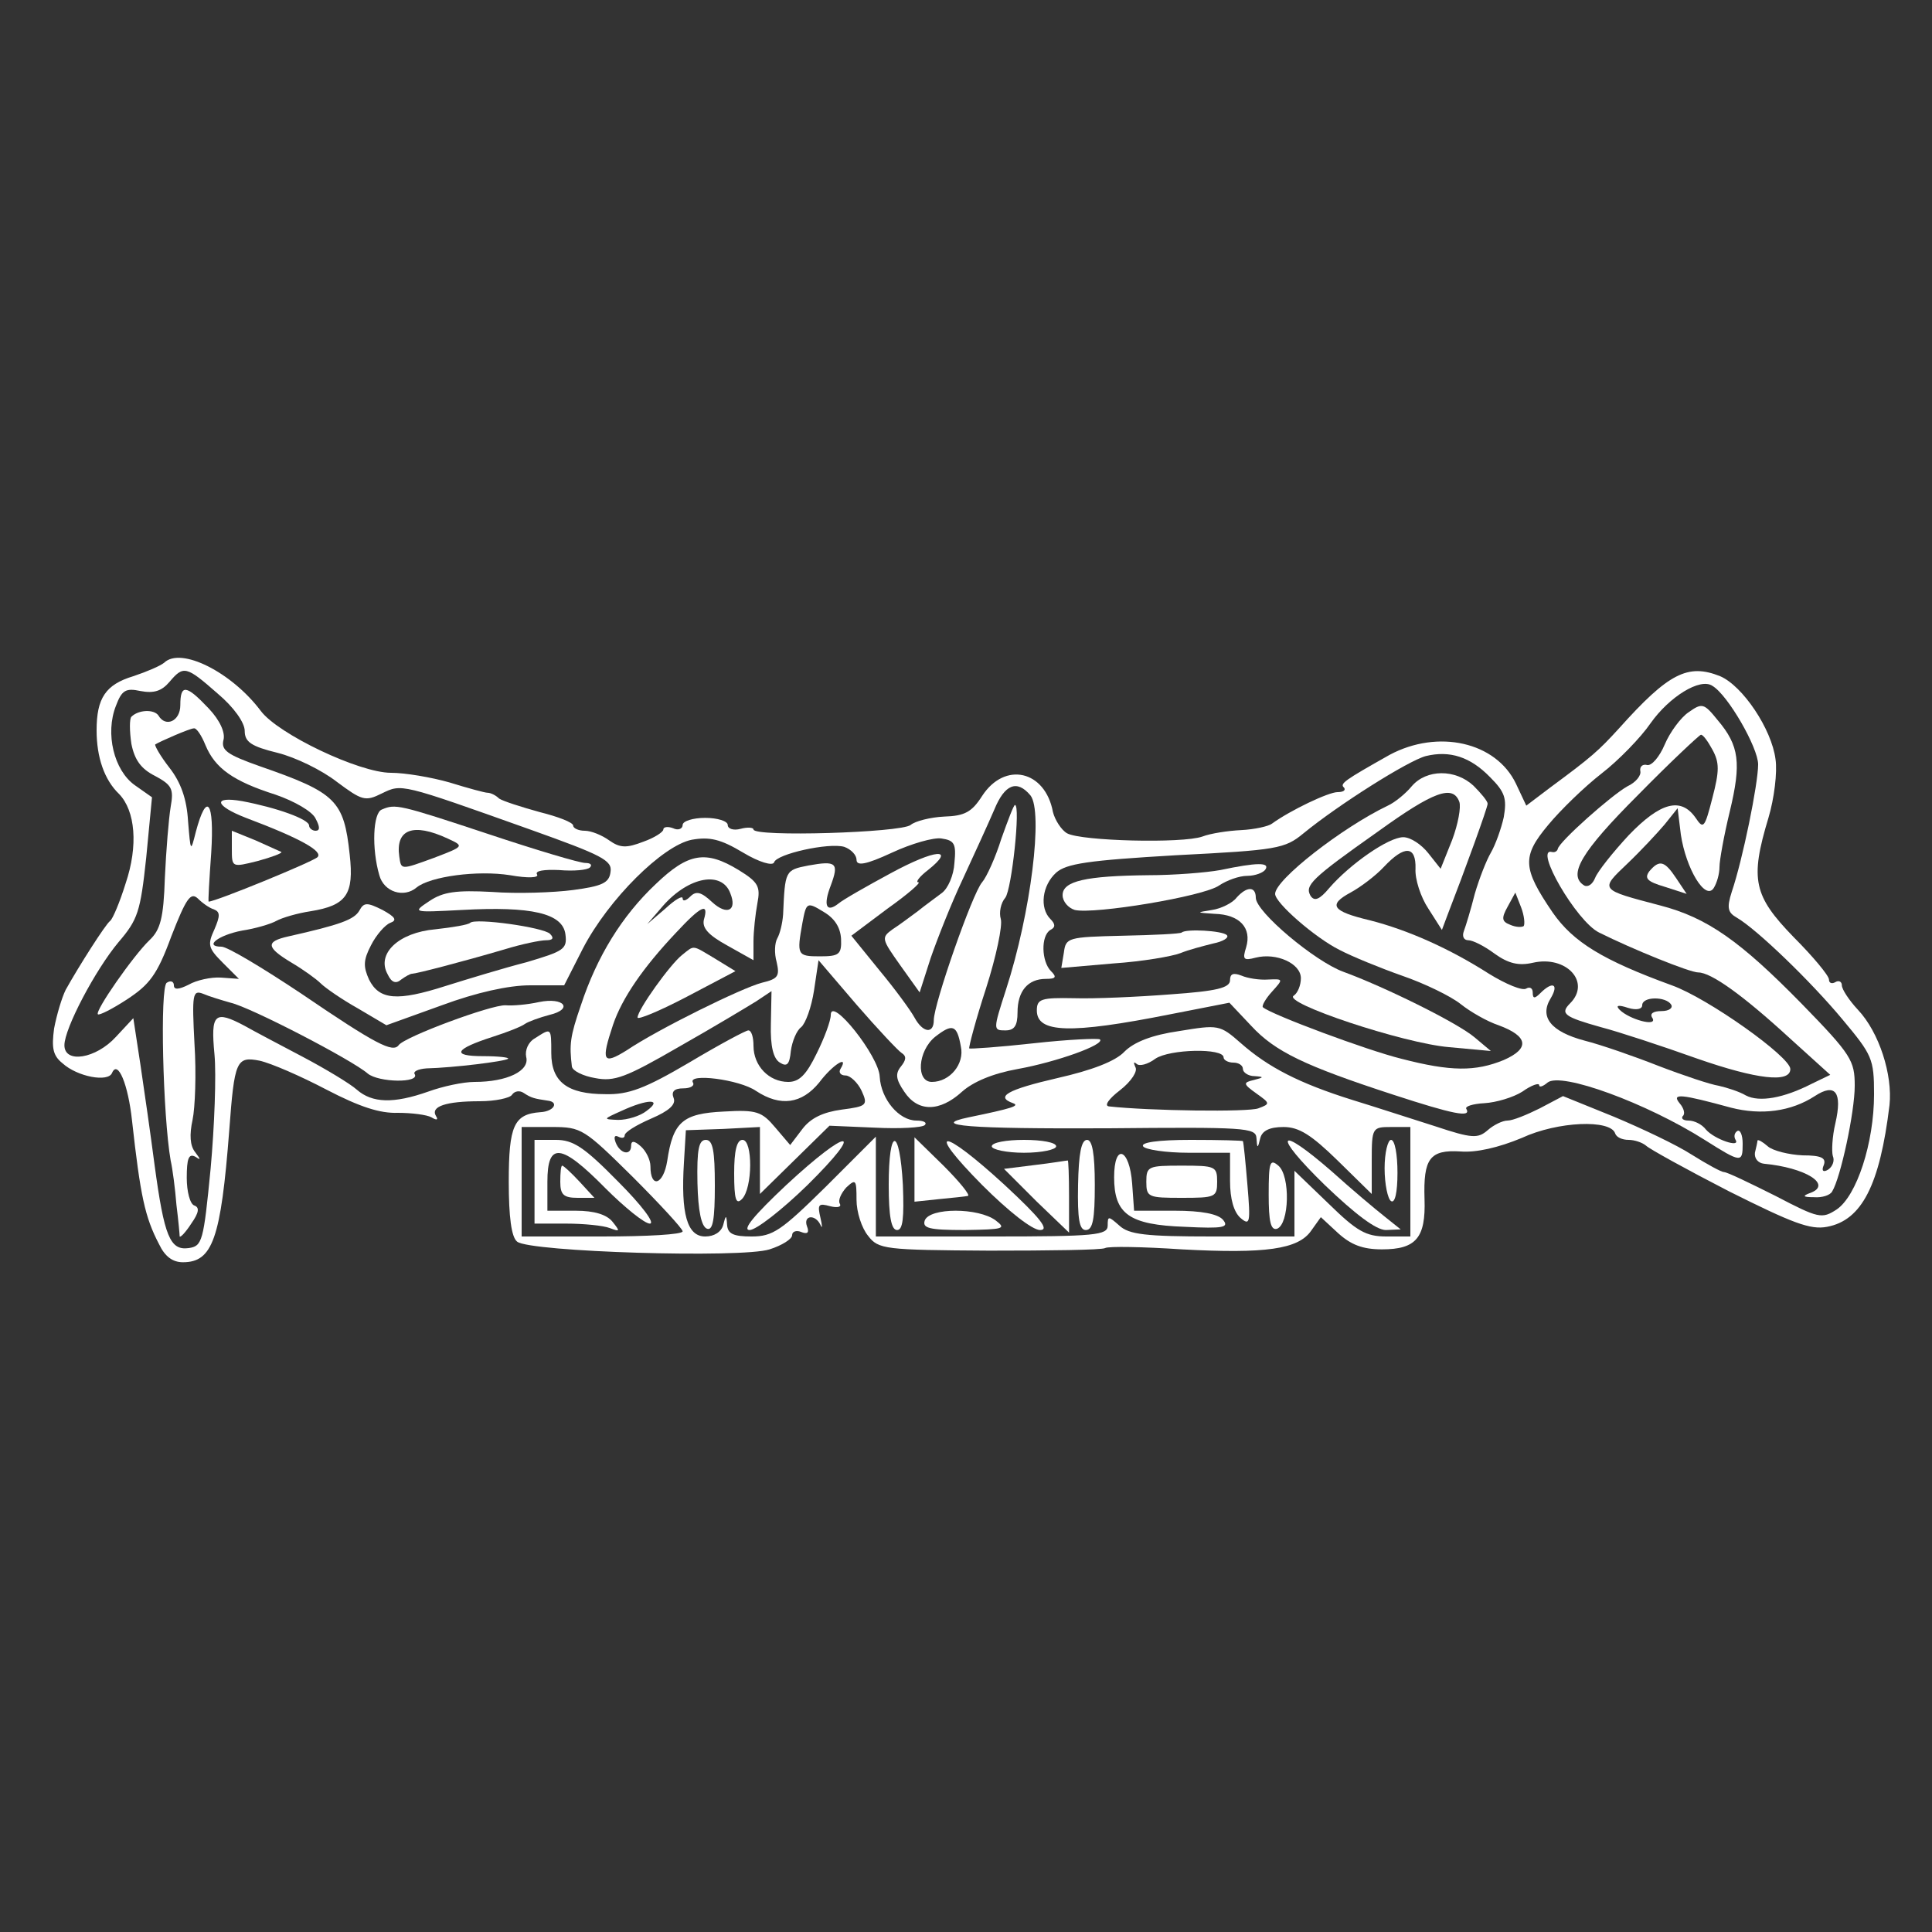 <?xml version="1.0" standalone="no"?>
<!DOCTYPE svg PUBLIC "-//W3C//DTD SVG 20010904//EN"
 "http://www.w3.org/TR/2001/REC-SVG-20010904/DTD/svg10.dtd">
<svg version="1.0" xmlns="http://www.w3.org/2000/svg"
 width="300pt" height="300pt" viewBox="0 0 300 300"
 preserveAspectRatio="xMidYMid meet">
<rect x="0" y="0" width="300" height="300" fill="#333333" stroke="none"/>
<g transform="translate(0,300) scale(0.1,-0.1)"
fill="#ffffff" stroke="none">
<path d="M255 1971 c-6 -5 -27 -14 -48 -21 -43 -13 -57 -34 -57 -84 0 -42 12
-77 35 -99 25 -26 30 -80 10 -139 -9 -29 -20 -55 -24 -58 -7 -5 -49 -71 -69
-107 -6 -12 -14 -39 -18 -60 -4 -30 -2 -42 13 -54 23 -21 71 -30 77 -15 9 21
25 -18 31 -74 13 -117 20 -150 42 -192 9 -19 21 -28 37 -28 46 0 59 36 72 205
8 108 11 115 47 108 18 -4 64 -24 104 -45 52 -27 83 -37 111 -36 21 0 45 -3
52 -7 8 -5 11 -4 7 2 -9 15 16 23 68 23 24 0 47 5 50 10 4 6 12 7 18 3 12 -8
17 -9 37 -12 19 -2 10 -17 -11 -18 -41 -3 -49 -21 -49 -108 0 -54 4 -86 13
-93 19 -16 349 -26 392 -12 19 6 35 16 35 22 0 6 7 8 14 5 10 -4 13 -1 9 9 -6
17 13 19 21 2 3 -7 3 -2 0 11 -5 21 -3 23 15 18 12 -3 18 -1 15 4 -3 5 2 16
10 25 15 14 16 12 16 -19 0 -19 8 -44 18 -56 16 -21 26 -22 188 -23 94 0 175
1 180 4 5 3 59 2 119 -2 130 -7 181 0 201 29 l15 21 27 -25 c20 -18 38 -25 68
-25 53 0 68 18 66 78 -2 63 8 77 56 74 24 -2 59 6 95 21 56 26 138 29 145 7 2
-6 11 -10 21 -10 9 0 21 -4 27 -9 5 -5 63 -37 129 -71 98 -49 126 -60 152 -55
54 10 82 65 97 189 5 47 -16 113 -49 148 -14 15 -25 32 -25 38 0 6 -5 8 -10 5
-5 -3 -10 -2 -10 4 0 6 -25 36 -55 66 -62 64 -68 89 -39 185 9 30 14 71 11 91
-6 47 -51 114 -86 129 -50 20 -80 5 -157 -81 -32 -35 -42 -44 -107 -92 l-37
-28 -16 34 c-31 65 -121 85 -196 45 -71 -40 -78 -45 -71 -51 3 -4 -1 -7 -10
-7 -14 0 -73 -28 -102 -49 -5 -4 -27 -9 -48 -10 -20 -1 -47 -5 -60 -10 -31
-11 -188 -7 -210 5 -9 5 -19 21 -22 33 -12 65 -75 79 -110 25 -16 -25 -27 -31
-59 -32 -21 -1 -45 -7 -52 -13 -15 -12 -244 -19 -244 -7 0 3 -9 4 -20 1 -11
-3 -20 0 -20 6 0 6 -16 11 -35 11 -19 0 -35 -5 -35 -11 0 -6 -7 -9 -15 -5 -8
3 -15 2 -15 -2 0 -4 -14 -13 -31 -19 -26 -10 -36 -10 -53 2 -11 8 -28 15 -38
15 -10 0 -18 4 -18 8 0 5 -24 14 -52 21 -29 8 -57 17 -63 21 -5 5 -13 9 -18 9
-4 0 -30 7 -59 16 -28 8 -69 15 -91 15 -49 0 -175 60 -202 96 -45 60 -124 100
-150 75z m83 -48 c25 -21 42 -45 42 -58 0 -17 10 -24 51 -34 28 -7 69 -27 92
-45 39 -29 44 -31 70 -18 31 15 28 16 230 -56 112 -40 128 -48 125 -66 -2 -17
-13 -22 -58 -28 -30 -4 -87 -6 -126 -3 -56 3 -76 0 -97 -14 -27 -18 -27 -18
50 -14 108 6 157 -5 161 -38 3 -23 -3 -26 -60 -43 -35 -9 -91 -26 -126 -37
-75 -24 -103 -22 -119 10 -9 20 -9 30 3 53 8 16 22 32 30 35 11 4 8 9 -12 20
-24 12 -29 12 -36 -1 -8 -14 -30 -22 -110 -40 -36 -8 -35 -17 5 -41 17 -10 38
-25 45 -32 7 -7 33 -25 58 -39 l44 -26 86 31 c54 20 104 31 137 31 l53 0 29
57 c40 77 124 160 169 169 28 5 45 1 80 -20 25 -15 46 -21 48 -15 4 13 85 31
109 24 11 -4 19 -13 19 -20 0 -10 14 -8 55 11 30 14 65 24 77 22 20 -3 23 -8
20 -38 -1 -19 -10 -40 -20 -47 -9 -7 -26 -19 -37 -28 -11 -8 -28 -21 -39 -28
-18 -13 -17 -15 12 -56 l30 -42 17 53 c10 29 32 85 50 123 18 39 40 87 49 108
16 39 35 47 56 22 20 -25 1 -182 -38 -302 -20 -62 -20 -63 -1 -63 14 0 19 7
19 28 0 33 16 52 44 52 16 0 17 3 8 12 -15 15 -16 55 -1 64 8 4 8 9 0 17 -17
17 -13 52 9 72 16 14 49 19 186 27 157 8 169 10 198 34 55 45 163 113 190 120
37 9 69 -1 100 -33 23 -23 26 -33 21 -62 -4 -18 -13 -43 -20 -55 -7 -12 -18
-40 -25 -64 -6 -24 -14 -50 -17 -58 -3 -8 0 -14 7 -14 7 0 25 -9 41 -21 21
-15 37 -19 59 -14 52 12 91 -30 58 -63 -16 -16 -9 -21 48 -37 27 -7 94 -29
150 -49 92 -32 144 -38 144 -16 0 19 -128 110 -184 130 -107 39 -153 67 -185
113 -47 69 -48 87 -7 136 19 23 56 59 83 80 26 20 61 56 76 78 29 41 77 71 96
58 24 -14 71 -96 71 -122 0 -30 -24 -148 -41 -198 -8 -25 -6 -32 8 -40 31 -18
115 -99 164 -158 46 -55 49 -61 49 -116 0 -76 -27 -158 -58 -179 -23 -15 -28
-14 -95 21 -40 20 -75 37 -80 37 -4 0 -26 12 -50 27 -23 15 -78 41 -121 59
l-79 32 -36 -19 c-20 -10 -42 -19 -50 -19 -8 0 -22 -7 -31 -15 -15 -13 -24
-13 -81 6 -35 11 -93 30 -129 41 -83 26 -131 51 -173 88 -33 29 -35 29 -96 19
-42 -6 -70 -17 -85 -32 -14 -15 -51 -29 -104 -41 -78 -18 -97 -29 -69 -39 11
-4 -1 -8 -69 -22 -62 -13 0 -18 216 -17 213 2 230 1 231 -15 1 -17 2 -17 6 0
3 11 14 17 36 17 24 0 43 -12 84 -52 l53 -52 0 52 c0 51 1 52 30 52 l30 0 0
-85 0 -85 -37 0 c-32 0 -46 8 -90 51 l-53 51 0 -51 0 -51 -127 0 c-104 0 -130
3 -145 17 -17 15 -18 15 -18 0 0 -15 -19 -17 -180 -17 l-180 0 0 77 0 78 -78
-78 c-69 -68 -82 -77 -115 -77 -28 0 -37 4 -38 18 -1 16 -2 16 -6 0 -3 -11
-14 -18 -28 -18 -28 0 -38 35 -33 115 l3 50 58 2 57 3 0 -52 0 -52 54 53 54
53 70 -3 c39 -2 74 0 78 4 4 4 -2 7 -13 7 -27 0 -55 33 -57 68 -1 32 -76 126
-76 96 0 -9 -10 -36 -22 -60 -16 -33 -27 -44 -44 -44 -30 0 -54 25 -54 56 0
13 -3 24 -8 24 -4 0 -45 -22 -92 -50 -68 -40 -94 -50 -130 -49 -59 0 -84 19
-84 64 0 40 0 39 -25 23 -11 -6 -16 -19 -14 -29 6 -22 -30 -39 -80 -39 -18 0
-50 -7 -72 -15 -54 -19 -87 -18 -111 3 -10 9 -48 32 -84 51 -36 19 -76 40 -90
48 -47 25 -53 19 -47 -44 3 -32 0 -112 -6 -178 -11 -113 -13 -120 -34 -123
-29 -4 -38 18 -53 129 -6 46 -16 116 -22 156 l-11 72 -27 -29 c-31 -34 -80
-42 -80 -13 0 26 48 117 84 160 30 35 34 47 43 131 l9 94 -27 19 c-32 23 -46
80 -29 123 9 24 15 28 38 23 21 -4 33 0 45 14 22 26 26 25 75 -18z m2028 -361
c-3 -2 -12 -2 -21 2 -13 5 -14 10 -4 28 l12 22 9 -23 c5 -13 6 -26 4 -29z
m229 -122 c3 -5 -3 -10 -15 -10 -13 0 -19 -4 -14 -11 8 -14 -36 -2 -51 13 -7
7 -2 8 13 3 13 -4 22 -2 22 4 0 14 37 14 45 1z m-695 -82 c0 -4 7 -8 15 -8 8
0 15 -4 15 -10 0 -5 8 -11 18 -11 15 -1 15 -2 -1 -6 -17 -4 -17 -6 4 -21 21
-15 22 -16 3 -23 -15 -6 -169 -4 -232 3 -8 1 0 12 17 25 18 14 28 30 24 36 -3
7 -3 9 2 5 4 -4 17 -1 29 8 22 15 106 17 106 2z m-595 -18 c-3 -5 0 -10 8 -10
7 0 19 -11 25 -24 10 -22 8 -24 -31 -29 -29 -4 -48 -13 -61 -30 l-19 -25 -23
27 c-21 25 -29 28 -80 25 -64 -3 -79 -16 -88 -77 -6 -37 -26 -43 -26 -8 0 10
-7 24 -15 31 -10 9 -15 9 -15 1 0 -16 -17 -13 -24 5 -3 8 -2 12 4 9 6 -3 10
-2 10 2 0 5 18 16 41 26 28 12 39 22 35 32 -4 10 1 15 15 15 11 0 18 4 15 9
-9 15 72 5 98 -13 38 -25 71 -20 98 13 21 28 47 44 33 21z m-301 -65 c-10 -8
-30 -14 -44 -14 -24 1 -24 1 5 14 41 19 65 19 39 0z m-22 -102 c43 -43 78 -81
78 -85 0 -5 -56 -8 -125 -8 l-125 0 0 85 0 85 47 0 c46 0 50 -3 125 -77z"/>
<path d="M280 1905 c0 -25 -23 -35 -34 -16 -7 10 -31 9 -42 -2 -3 -3 -3 -22 0
-42 5 -25 15 -39 37 -50 26 -14 29 -20 24 -48 -3 -18 -7 -67 -9 -110 -2 -63
-7 -81 -24 -97 -25 -24 -85 -110 -80 -115 2 -2 22 8 45 23 35 23 47 38 69 98
23 59 30 69 41 59 7 -7 18 -15 25 -17 10 -4 10 -10 1 -31 -11 -24 -10 -29 13
-52 l25 -25 -28 2 c-15 1 -38 -4 -50 -11 -16 -8 -23 -8 -23 -1 0 6 -5 8 -11 4
-11 -6 -6 -207 6 -276 3 -13 7 -44 9 -69 3 -24 5 -46 5 -49 1 -2 9 6 18 20 12
17 13 25 5 28 -7 2 -12 22 -12 43 0 30 3 38 13 33 9 -6 9 -5 0 7 -8 10 -9 27
-4 50 4 19 6 72 3 118 -4 77 -3 84 13 78 9 -4 29 -10 43 -14 31 -7 189 -89
213 -110 17 -14 81 -15 73 -1 -3 4 5 8 18 9 42 1 123 11 127 15 2 2 -15 4 -39
4 -50 0 -44 11 15 30 22 7 45 16 50 20 6 4 23 10 38 14 38 9 23 28 -16 20 -18
-4 -41 -6 -52 -5 -22 1 -157 -49 -166 -62 -9 -12 -35 1 -151 80 -60 40 -115
73 -124 73 -28 0 -5 18 32 25 20 3 44 10 53 15 9 5 33 12 53 15 56 9 68 26 61
88 -9 84 -21 96 -139 137 -51 18 -61 25 -57 41 3 11 -5 30 -23 49 -35 37 -44
38 -44 5z m39 -62 c15 -36 43 -56 109 -77 29 -10 57 -26 62 -37 7 -13 7 -19 0
-19 -5 0 -10 4 -10 8 0 10 -51 28 -104 38 -46 8 -43 -7 6 -26 85 -32 120 -52
111 -61 -7 -7 -158 -69 -169 -69 -1 0 1 34 4 76 5 80 -7 96 -24 32 -8 -32 -8
-31 -12 17 -2 34 -11 60 -29 83 -14 18 -23 34 -22 36 8 5 54 25 60 25 4 1 12
-11 18 -26z"/>
<path d="M360 1682 c0 -29 0 -29 40 -19 22 6 38 12 37 14 -2 1 -20 9 -40 18
l-37 15 0 -28z"/>
<path d="M2622 1894 c-12 -8 -29 -31 -37 -50 -8 -19 -20 -33 -27 -32 -7 2 -12
-2 -11 -9 2 -7 -7 -18 -20 -24 -25 -14 -106 -86 -108 -97 -1 -4 -5 -6 -9 -5
-29 8 38 -108 73 -125 52 -26 141 -62 154 -62 20 0 69 -35 142 -102 l63 -57
-29 -14 c-43 -22 -81 -29 -102 -18 -10 6 -29 12 -42 15 -13 2 -55 16 -94 31
-38 15 -90 33 -114 39 -53 14 -71 37 -53 66 13 22 3 27 -16 8 -9 -9 -12 -9
-12 1 0 7 -5 9 -10 6 -6 -4 -32 7 -58 23 -61 39 -126 68 -185 83 -59 14 -65
24 -30 43 15 8 39 26 52 40 32 34 50 33 49 -3 -1 -16 8 -44 20 -62 l21 -33 9
24 c26 67 62 166 62 172 0 4 -10 16 -22 28 -28 26 -73 26 -96 -1 -9 -11 -26
-25 -37 -30 -71 -34 -175 -115 -175 -137 0 -14 62 -68 100 -87 19 -10 63 -28
97 -40 35 -12 76 -32 91 -44 15 -12 41 -27 59 -33 46 -17 49 -36 8 -54 -44
-18 -82 -18 -159 2 -53 13 -203 69 -215 80 -2 2 4 13 14 24 18 20 18 20 -6 19
-13 -1 -32 2 -41 6 -13 5 -18 3 -18 -7 0 -12 -21 -17 -92 -22 -51 -4 -119 -7
-150 -6 -51 1 -58 -1 -58 -19 0 -35 51 -37 207 -6 l92 18 34 -36 c37 -40 83
-62 221 -107 92 -30 121 -36 113 -22 -3 4 10 8 28 9 18 1 45 9 59 18 14 10 26
14 26 10 0 -4 6 -2 13 4 21 17 154 -32 244 -89 57 -36 59 -36 59 -6 0 14 -4
22 -8 20 -5 -3 -6 -9 -3 -14 8 -13 -33 1 -46 16 -6 8 -18 14 -27 14 -8 0 -12
3 -9 7 4 3 2 12 -5 20 -13 16 3 14 80 -7 47 -12 93 -6 130 18 32 21 43 6 32
-42 -5 -21 -6 -44 -4 -51 3 -7 0 -16 -7 -21 -8 -5 -11 -2 -7 7 4 11 -4 15 -33
15 -21 1 -46 7 -54 14 -8 7 -15 11 -16 9 0 -2 -2 -11 -4 -19 -1 -9 5 -16 14
-17 64 -6 106 -32 73 -45 -14 -5 -13 -7 5 -7 12 -1 25 3 28 9 13 21 35 123 35
164 0 39 -5 48 -82 127 -96 98 -147 134 -220 153 -95 25 -94 24 -51 65 21 20
47 48 58 61 l20 25 5 -41 c8 -53 38 -103 51 -83 5 8 9 22 9 33 0 10 7 49 16
86 18 75 15 102 -19 142 -21 26 -24 27 -45 12z m37 -58 c11 -20 11 -33 0 -75
-12 -47 -14 -49 -26 -31 -23 33 -55 24 -104 -27 -25 -27 -48 -56 -52 -66 -4
-10 -11 -15 -17 -12 -26 16 -5 52 83 140 50 51 95 93 98 94 3 1 11 -10 18 -23z
m-393 -81 c3 -8 -2 -35 -11 -59 l-18 -45 -19 24 c-11 14 -28 25 -39 25 -23 0
-83 -42 -115 -79 -15 -18 -23 -21 -29 -12 -9 16 0 26 105 100 86 62 116 73
126 46z"/>
<path d="M593 1743 c-14 -5 -16 -61 -4 -102 7 -26 38 -36 58 -19 21 17 94 27
145 19 28 -5 45 -4 42 1 -4 6 11 8 34 7 23 -2 44 0 48 4 4 4 1 7 -7 7 -9 0
-76 20 -151 45 -139 46 -144 47 -165 38z m102 -45 c26 -12 26 -12 -21 -30 -52
-19 -51 -19 -54 2 -6 42 21 53 75 28z"/>
<path d="M1555 1698 c-9 -29 -23 -60 -30 -68 -15 -17 -75 -189 -75 -214 0 -22
-17 -20 -30 4 -6 11 -30 44 -55 74 l-43 53 56 42 c31 22 53 41 48 41 -5 0 2 9
15 19 44 35 12 33 -58 -5 -37 -20 -74 -41 -81 -47 -19 -15 -24 -3 -12 28 13
35 9 39 -35 31 -36 -7 -36 -8 -39 -76 -1 -14 -5 -30 -9 -37 -4 -7 -5 -23 -1
-37 5 -22 2 -26 -23 -32 -31 -8 -161 -72 -210 -105 -37 -23 -40 -17 -21 40 14
41 46 88 98 143 39 42 51 47 43 20 -3 -13 7 -24 36 -40 l41 -23 0 29 c0 16 3
43 6 59 5 26 2 33 -29 52 -51 31 -78 27 -129 -22 -52 -49 -91 -112 -116 -188
-17 -49 -18 -61 -14 -95 1 -7 18 -15 36 -18 30 -6 48 1 131 49 53 30 106 62
119 70 l24 16 -1 -51 c-1 -35 4 -54 14 -60 11 -7 15 -3 17 18 2 15 9 32 16 37
7 6 16 31 20 57 l7 47 59 -69 c33 -38 65 -72 70 -75 8 -5 7 -11 -1 -21 -9 -11
-8 -20 5 -39 21 -32 55 -32 90 0 17 15 47 28 86 35 61 11 136 38 128 46 -3 2
-49 0 -103 -6 -54 -6 -99 -9 -100 -8 -1 2 10 44 26 93 16 50 26 98 23 108 -3
10 0 25 7 33 10 13 24 144 15 144 -2 0 -11 -24 -21 -52z m-421 -85 c11 -27 -5
-35 -28 -14 -17 16 -25 18 -34 9 -7 -7 -12 -8 -12 -3 0 5 -12 -2 -27 -16 l-28
-24 25 29 c40 45 91 54 104 19z m172 -71 c1 -24 -3 -27 -33 -27 -35 0 -36 2
-27 52 6 32 7 33 33 17 17 -10 26 -24 27 -42z m186 -167 c6 -27 -17 -55 -45
-55 -25 0 -22 48 5 70 27 21 34 19 40 -15z"/>
<path d="M1895 1649 c-22 -4 -72 -8 -111 -8 -98 -1 -134 -9 -134 -31 0 -10 9
-20 19 -23 30 -7 200 21 224 38 12 8 31 15 44 15 12 0 25 5 28 10 7 11 -13 11
-70 -1z"/>
<path d="M2561 1647 c-8 -11 -3 -16 24 -24 l34 -11 -16 24 c-18 27 -26 30 -42
11z"/>
<path d="M1920 1606 c-6 -8 -24 -17 -38 -19 -25 -4 -25 -4 4 -6 39 -1 58 -22
49 -52 -6 -19 -4 -21 15 -16 32 8 70 -9 70 -32 0 -11 -5 -23 -11 -27 -19 -11
170 -74 241 -80 l65 -6 -25 21 c-27 23 -141 79 -204 102 -44 16 -136 93 -136
115 0 18 -14 18 -30 0z"/>
<path d="M730 1567 c-3 -3 -27 -7 -54 -10 -57 -5 -92 -38 -74 -70 6 -13 13
-15 21 -8 7 5 14 9 17 9 6 0 76 18 144 38 26 8 55 14 64 14 10 0 13 3 6 10
-10 10 -116 25 -124 17z"/>
<path d="M1835 1552 c-2 -2 -43 -4 -92 -5 -85 -2 -88 -3 -91 -26 l-4 -24 81 7
c45 3 91 11 104 16 12 5 35 11 51 15 15 3 25 9 21 13 -7 7 -64 10 -70 4z"/>
<path d="M1059 1517 c-18 -14 -69 -85 -69 -97 0 -4 34 10 76 32 l76 40 -31 19
c-37 22 -32 22 -52 6z"/>
<path d="M1083 1163 c1 -43 6 -68 15 -71 9 -3 12 15 12 67 0 54 -3 71 -14 71
-11 0 -14 -15 -13 -67z"/>
<path d="M1140 1178 c0 -41 3 -49 12 -40 17 17 17 92 1 92 -9 0 -13 -17 -13
-52z"/>
<path d="M1221 1160 c-50 -47 -69 -70 -57 -70 10 0 50 31 90 70 92 91 64 90
-33 0z"/>
<path d="M1380 1160 c0 -49 4 -70 13 -70 9 0 11 19 9 70 -5 91 -22 91 -22 0z"/>
<path d="M1420 1184 l0 -50 38 4 c20 2 41 4 45 5 4 1 -13 22 -38 47 l-45 44 0
-50z"/>
<path d="M1525 1160 c41 -41 78 -70 90 -70 15 0 1 18 -55 70 -98 90 -125 91
-35 0z"/>
<path d="M1540 1220 c0 -5 23 -10 50 -10 28 0 50 5 50 10 0 6 -22 10 -50 10
-27 0 -50 -4 -50 -10z"/>
<path d="M1674 1160 c-1 -53 2 -70 12 -70 11 0 14 17 14 70 0 49 -4 70 -12 70
-9 0 -13 -21 -14 -70z"/>
<path d="M1775 1220 c3 -5 35 -10 71 -10 l64 0 0 -44 c0 -28 6 -48 16 -57 15
-13 16 -8 11 51 -3 36 -6 66 -7 68 0 1 -36 2 -81 2 -51 0 -78 -4 -74 -10z"/>
<path d="M2057 1160 c48 -46 80 -70 95 -70 l23 1 -25 20 c-14 11 -51 42 -82
70 -85 74 -93 59 -11 -21z"/>
<path d="M2150 1186 c0 -25 5 -48 10 -51 6 -4 10 13 10 44 0 28 -4 51 -10 51
-5 0 -10 -20 -10 -44z"/>
<path d="M1730 1172 c0 -57 23 -74 110 -77 60 -3 69 -1 59 11 -8 9 -33 14 -75
14 l-63 0 -3 42 c-4 55 -28 64 -28 10z"/>
<path d="M1607 1191 l-48 -6 50 -50 51 -49 0 57 c0 31 -1 56 -2 55 -2 0 -25
-4 -51 -7z"/>
<path d="M1970 1145 c0 -41 3 -56 13 -53 19 7 21 82 2 98 -13 11 -15 6 -15
-45z"/>
<path d="M1780 1165 c0 -24 3 -25 55 -25 52 0 55 1 55 25 0 24 -3 25 -55 25
-52 0 -55 -1 -55 -25z"/>
<path d="M1436 1105 c-4 -12 6 -15 62 -15 61 1 65 2 48 15 -27 20 -102 20
-110 0z"/>
<path d="M830 1165 l0 -65 49 0 c27 0 58 -3 68 -7 16 -6 16 -5 4 10 -9 11 -28
17 -57 17 l-44 0 0 45 c0 62 21 60 90 -10 30 -30 61 -55 69 -55 9 0 -13 29
-49 65 -53 54 -70 65 -97 65 l-33 0 0 -65z"/>
<path d="M870 1165 c0 -20 5 -25 27 -25 l26 0 -23 25 c-13 14 -25 25 -27 25
-2 0 -3 -11 -3 -25z"/>
</g>
</svg>
